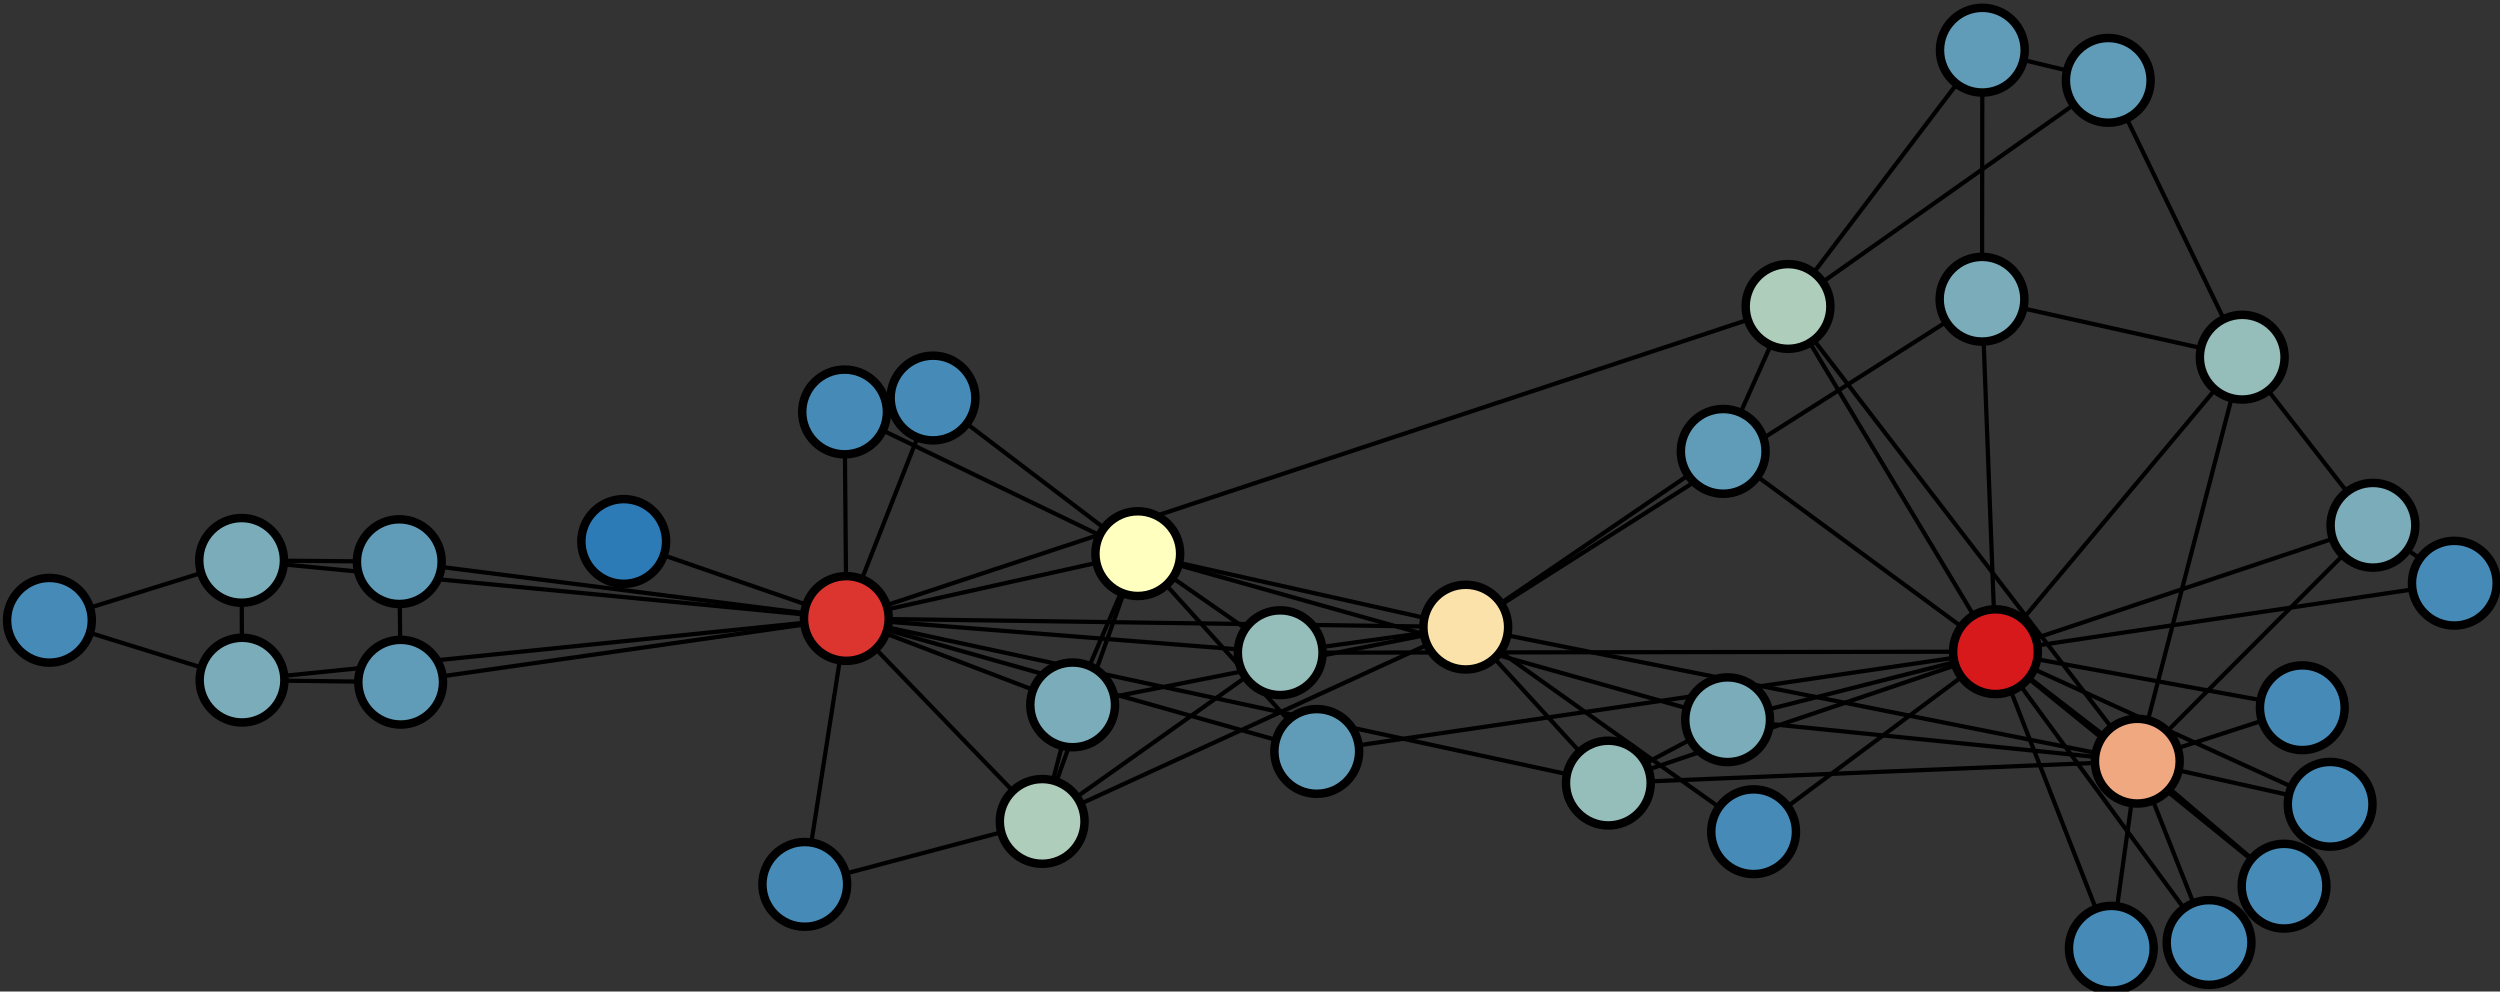 <?xml version="1.0" encoding="UTF-8"?>
<!DOCTYPE svg PUBLIC "-//W3C//DTD SVG 1.1//EN"
    "http://www.w3.org/Graphics/SVG/1.1/DTD/svg11.dtd" >
<svg contentScriptType="text/ecmascript" width="295.0"
     xmlns:xlink="http://www.w3.org/1999/xlink" zoomAndPan="magnify"
     contentStyleType="text/css"
     viewBox="-173 -74 295 117" height="117.0"
     preserveAspectRatio="xMidYMid meet" xmlns="http://www.w3.org/2000/svg"
     version="1.1">
    <rect x="-173" y="-74" width="295" height="117" fill="#333333" stroke="none"/>
    <g id="edges">
        <path fill="none" stroke-width="0.5"
              d="M -73.132,-1.019 L -38.741,-8.67"
              class="id_0 id_1" stroke-opacity="1.0" stroke="#000000"/>
        <path fill="none" stroke-width="0.5"
              d="M -73.132,-1.019 L -0.039,0" class="id_0 id_2"
              stroke-opacity="1.0" stroke="#000000"/>
        <path fill="none" stroke-width="0.5"
              d="M -73.132,-1.019 L -50.022,22.927"
              class="id_0 id_3" stroke-opacity="1.0" stroke="#000000"/>
        <path fill="none" stroke-width="0.5"
              d="M -73.132,-1.019 L -125.721,6.499"
              class="id_0 id_4" stroke-opacity="1.0" stroke="#000000"/>
        <path fill="none" stroke-width="0.5"
              d="M -73.132,-1.019 L -144.492,-7.874"
              class="id_0 id_5" stroke-opacity="1.0" stroke="#000000"/>
        <path fill="none" stroke-width="0.5"
              d="M -73.132,-1.019 L -144.439,6.254"
              class="id_0 id_6" stroke-opacity="1.0" stroke="#000000"/>
        <path fill="none" stroke-width="0.5"
              d="M -73.132,-1.019 L -46.427,9.176" class="id_0 id_7"
              stroke-opacity="1.0" stroke="#000000"/>
        <path fill="none" stroke-width="0.5"
              d="M -73.132,-1.019 L 16.785,18.402" class="id_0 id_8"
              stroke-opacity="1.0" stroke="#000000"/>
        <path fill="none" stroke-width="0.5"
              d="M -73.132,-1.019 L -125.883,-7.725"
              class="id_0 id_10" stroke-opacity="1.0" stroke="#000000"/>
        <path fill="none" stroke-width="0.5"
              d="M -73.132,-1.019 L -99.399,-10.107"
              class="id_0 id_11" stroke-opacity="1.0" stroke="#000000"/>
        <path fill="none" stroke-width="0.5"
              d="M -73.132,-1.019 L -78.035,30.356"
              class="id_0 id_12" stroke-opacity="1.0" stroke="#000000"/>
        <path fill="none" stroke-width="0.5"
              d="M -73.132,-1.019 L -21.935,3.019"
              class="id_0 id_13" stroke-opacity="1.0" stroke="#000000"/>
        <path fill="none" stroke-width="0.5"
              d="M -73.132,-1.019 L -62.904,-27.033"
              class="id_0 id_17" stroke-opacity="1.0" stroke="#000000"/>
        <path fill="none" stroke-width="0.5"
              d="M -73.132,-1.019 L -17.622,14.669"
              class="id_0 id_19" stroke-opacity="1.0" stroke="#000000"/>
        <path fill="none" stroke-width="0.5"
              d="M -73.132,-1.019 L -73.339,-25.389"
              class="id_0 id_21" stroke-opacity="1.0" stroke="#000000"/>
        <path fill="none" stroke-width="0.5"
              d="M -73.132,-1.019 L 37.988,-37.837"
              class="id_0 id_31" stroke-opacity="1.0" stroke="#000000"/>
        <path fill="none" stroke-width="0.5"
              d="M -38.741,-8.67 L -0.039,0" class="id_1 id_2"
              stroke-opacity="1.0" stroke="#000000"/>
        <path fill="none" stroke-width="0.5"
              d="M -38.741,-8.67 L -50.022,22.927"
              class="id_1 id_3" stroke-opacity="1.0" stroke="#000000"/>
        <path fill="none" stroke-width="0.5"
              d="M -38.741,-8.67 L -46.427,9.176" class="id_1 id_7"
              stroke-opacity="1.0" stroke="#000000"/>
        <path fill="none" stroke-width="0.5"
              d="M -38.741,-8.67 L -21.935,3.019"
              class="id_1 id_13" stroke-opacity="1.0" stroke="#000000"/>
        <path fill="none" stroke-width="0.5"
              d="M -38.741,-8.67 L -62.904,-27.033"
              class="id_1 id_17" stroke-opacity="1.0" stroke="#000000"/>
        <path fill="none" stroke-width="0.5"
              d="M -38.741,-8.67 L -17.622,14.669"
              class="id_1 id_19" stroke-opacity="1.0" stroke="#000000"/>
        <path fill="none" stroke-width="0.5"
              d="M -38.741,-8.67 L -73.339,-25.389"
              class="id_1 id_21" stroke-opacity="1.0" stroke="#000000"/>
        <path fill="none" stroke-width="0.5"
              d="M -38.741,-8.67 L 30.861,10.928"
              class="id_1 id_30" stroke-opacity="1.0" stroke="#000000"/>
        <path fill="none" stroke-width="0.5"
              d="M -0.039,0 L -50.022,22.927" class="id_2 id_3"
              stroke-opacity="1.0" stroke="#000000"/>
        <path fill="none" stroke-width="0.5"
              d="M -0.039,0 L -46.427,9.176" class="id_2 id_7"
              stroke-opacity="1.0" stroke="#000000"/>
        <path fill="none" stroke-width="0.5"
              d="M -0.039,0 L 16.785,18.402" class="id_2 id_8"
              stroke-opacity="1.0" stroke="#000000"/>
        <path fill="none" stroke-width="0.5"
              d="M -0.039,0 L 33.926,24.143" class="id_2 id_9"
              stroke-opacity="1.0" stroke="#000000"/>
        <path fill="none" stroke-width="0.5"
              d="M -0.039,0 L -21.935,3.019" class="id_2 id_13"
              stroke-opacity="1.0" stroke="#000000"/>
        <path fill="none" stroke-width="0.5"
              d="M -0.039,0 L 60.879,-38.692" class="id_2 id_27"
              stroke-opacity="1.0" stroke="#000000"/>
        <path fill="none" stroke-width="0.5"
              d="M -0.039,0 L 30.339,-20.738" class="id_2 id_28"
              stroke-opacity="1.0" stroke="#000000"/>
        <path fill="none" stroke-width="0.5"
              d="M -0.039,0 L 79.202,15.817" class="id_2 id_32"
              stroke-opacity="1.0" stroke="#000000"/>
        <path fill="none" stroke-width="0.5"
              d="M -50.022,22.927 L -46.427,9.176" class="id_3 id_7"
              stroke-opacity="1.0" stroke="#000000"/>
        <path fill="none" stroke-width="0.5"
              d="M -50.022,22.927 L -78.035,30.356"
              class="id_3 id_12" stroke-opacity="1.0" stroke="#000000"/>
        <path fill="none" stroke-width="0.5"
              d="M -50.022,22.927 L -21.935,3.019"
              class="id_3 id_13" stroke-opacity="1.0" stroke="#000000"/>
        <path fill="none" stroke-width="0.5"
              d="M -125.721,6.499 L -144.439,6.254"
              class="id_4 id_6" stroke-opacity="1.0" stroke="#000000"/>
        <path fill="none" stroke-width="0.5"
              d="M -125.721,6.499 L -125.883,-7.725"
              class="id_4 id_10" stroke-opacity="1.0" stroke="#000000"/>
        <path fill="none" stroke-width="0.5"
              d="M -144.492,-7.874 L -144.439,6.254"
              class="id_5 id_6" stroke-opacity="1.0" stroke="#000000"/>
        <path fill="none" stroke-width="0.5"
              d="M -144.492,-7.874 L -125.883,-7.725"
              class="id_5 id_10" stroke-opacity="1.0" stroke="#000000"/>
        <path fill="none" stroke-width="0.5"
              d="M -144.492,-7.874 L -167.166,-0.806"
              class="id_5 id_16" stroke-opacity="1.0" stroke="#000000"/>
        <path fill="none" stroke-width="0.5"
              d="M -144.439,6.254 L -167.166,-0.806"
              class="id_6 id_16" stroke-opacity="1.0" stroke="#000000"/>
        <path fill="none" stroke-width="0.5"
              d="M 16.785,18.402 L 30.861,10.928" class="id_8 id_30"
              stroke-opacity="1.0" stroke="#000000"/>
        <path fill="none" stroke-width="0.5"
              d="M 16.785,18.402 L 79.202,15.817" class="id_8 id_32"
              stroke-opacity="1.0" stroke="#000000"/>
        <path fill="none" stroke-width="0.5"
              d="M 16.785,18.402 L 62.467,2.898" class="id_8 id_33"
              stroke-opacity="1.0" stroke="#000000"/>
        <path fill="none" stroke-width="0.5"
              d="M 33.926,24.143 L 62.467,2.898" class="id_9 id_33"
              stroke-opacity="1.0" stroke="#000000"/>
        <path fill="none" stroke-width="0.5"
              d="M -21.935,3.019 L 62.467,2.898" class="id_13 id_33"
              stroke-opacity="1.0" stroke="#000000"/>
        <path fill="none" stroke-width="0.5"
              d="M 76.137,37.892 L 79.202,15.817"
              class="id_14 id_32" stroke-opacity="1.0" stroke="#000000"/>
        <path fill="none" stroke-width="0.5"
              d="M 76.137,37.892 L 62.467,2.898" class="id_14 id_33"
              stroke-opacity="1.0" stroke="#000000"/>
        <path fill="none" stroke-width="0.5"
              d="M 101.956,20.906 L 79.202,15.817"
              class="id_15 id_32" stroke-opacity="1.0" stroke="#000000"/>
        <path fill="none" stroke-width="0.5"
              d="M 101.956,20.906 L 62.467,2.898"
              class="id_15 id_33" stroke-opacity="1.0" stroke="#000000"/>
        <path fill="none" stroke-width="0.5"
              d="M 87.669,37.215 L 79.202,15.817"
              class="id_18 id_32" stroke-opacity="1.0" stroke="#000000"/>
        <path fill="none" stroke-width="0.5"
              d="M 87.669,37.215 L 62.467,2.898" class="id_18 id_33"
              stroke-opacity="1.0" stroke="#000000"/>
        <path fill="none" stroke-width="0.5"
              d="M -17.622,14.669 L 62.467,2.898"
              class="id_19 id_33" stroke-opacity="1.0" stroke="#000000"/>
        <path fill="none" stroke-width="0.5"
              d="M 98.672,9.512 L 79.202,15.817" class="id_20 id_32"
              stroke-opacity="1.0" stroke="#000000"/>
        <path fill="none" stroke-width="0.5"
              d="M 98.672,9.512 L 62.467,2.898" class="id_20 id_33"
              stroke-opacity="1.0" stroke="#000000"/>
        <path fill="none" stroke-width="0.5"
              d="M 96.517,30.568 L 79.202,15.817"
              class="id_22 id_32" stroke-opacity="1.0" stroke="#000000"/>
        <path fill="none" stroke-width="0.5"
              d="M 96.517,30.568 L 62.467,2.898" class="id_22 id_33"
              stroke-opacity="1.0" stroke="#000000"/>
        <path fill="none" stroke-width="0.5"
              d="M 91.583,-31.852 L 75.776,-64.518"
              class="id_23 id_25" stroke-opacity="1.0" stroke="#000000"/>
        <path fill="none" stroke-width="0.5"
              d="M 91.583,-31.852 L 60.879,-38.692"
              class="id_23 id_27" stroke-opacity="1.0" stroke="#000000"/>
        <path fill="none" stroke-width="0.5"
              d="M 91.583,-31.852 L 107.009,-12.018"
              class="id_23 id_29" stroke-opacity="1.0" stroke="#000000"/>
        <path fill="none" stroke-width="0.5"
              d="M 91.583,-31.852 L 79.202,15.817"
              class="id_23 id_32" stroke-opacity="1.0" stroke="#000000"/>
        <path fill="none" stroke-width="0.5"
              d="M 91.583,-31.852 L 62.467,2.898"
              class="id_23 id_33" stroke-opacity="1.0" stroke="#000000"/>
        <path fill="none" stroke-width="0.5"
              d="M 60.917,-68.078 L 75.776,-64.518"
              class="id_24 id_25" stroke-opacity="1.0" stroke="#000000"/>
        <path fill="none" stroke-width="0.5"
              d="M 60.917,-68.078 L 60.879,-38.692"
              class="id_24 id_27" stroke-opacity="1.0" stroke="#000000"/>
        <path fill="none" stroke-width="0.5"
              d="M 60.917,-68.078 L 37.988,-37.837"
              class="id_24 id_31" stroke-opacity="1.0" stroke="#000000"/>
        <path fill="none" stroke-width="0.5"
              d="M 75.776,-64.518 L 37.988,-37.837"
              class="id_25 id_31" stroke-opacity="1.0" stroke="#000000"/>
        <path fill="none" stroke-width="0.5"
              d="M 116.612,-5.184 L 107.009,-12.018"
              class="id_26 id_29" stroke-opacity="1.0" stroke="#000000"/>
        <path fill="none" stroke-width="0.5"
              d="M 116.612,-5.184 L 62.467,2.898"
              class="id_26 id_33" stroke-opacity="1.0" stroke="#000000"/>
        <path fill="none" stroke-width="0.5"
              d="M 60.879,-38.692 L 62.467,2.898"
              class="id_27 id_33" stroke-opacity="1.0" stroke="#000000"/>
        <path fill="none" stroke-width="0.5"
              d="M 30.339,-20.738 L 37.988,-37.837"
              class="id_28 id_31" stroke-opacity="1.0" stroke="#000000"/>
        <path fill="none" stroke-width="0.5"
              d="M 30.339,-20.738 L 62.467,2.898"
              class="id_28 id_33" stroke-opacity="1.0" stroke="#000000"/>
        <path fill="none" stroke-width="0.5"
              d="M 107.009,-12.018 L 79.202,15.817"
              class="id_29 id_32" stroke-opacity="1.0" stroke="#000000"/>
        <path fill="none" stroke-width="0.5"
              d="M 107.009,-12.018 L 62.467,2.898"
              class="id_29 id_33" stroke-opacity="1.0" stroke="#000000"/>
        <path fill="none" stroke-width="0.5"
              d="M 30.861,10.928 L 79.202,15.817"
              class="id_30 id_32" stroke-opacity="1.0" stroke="#000000"/>
        <path fill="none" stroke-width="0.5"
              d="M 30.861,10.928 L 62.467,2.898" class="id_30 id_33"
              stroke-opacity="1.0" stroke="#000000"/>
        <path fill="none" stroke-width="0.5"
              d="M 37.988,-37.837 L 79.202,15.817"
              class="id_31 id_32" stroke-opacity="1.0" stroke="#000000"/>
        <path fill="none" stroke-width="0.5"
              d="M 37.988,-37.837 L 62.467,2.898"
              class="id_31 id_33" stroke-opacity="1.0" stroke="#000000"/>
        <path fill="none" stroke-width="0.5"
              d="M 79.202,15.817 L 62.467,2.898" class="id_32 id_33"
              stroke-opacity="1.0" stroke="#000000"/>
    </g>
    <g id="nodes">
        <circle fill-opacity="1.0" fill="#dc3530" r="5.0" cx="-73.132"
                class="id_0" cy="-1.019" stroke="#000000"
                stroke-opacity="1.0" stroke-width="1.0"/>
        <circle fill-opacity="1.0" fill="#ffffbf" r="5.0" cx="-38.741"
                class="id_1" cy="-8.67" stroke="#000000"
                stroke-opacity="1.0" stroke-width="1.0"/>
        <circle fill-opacity="1.0" fill="#fae2aa" r="5.0" cx="-0.039"
                class="id_2" cy="4.3722615E-4" stroke="#000000"
                stroke-opacity="1.0" stroke-width="1.0"/>
        <circle fill-opacity="1.0" fill="#afcdbb" r="5.0" cx="-50.022"
                class="id_3" cy="22.927" stroke="#000000"
                stroke-opacity="1.0" stroke-width="1.0"/>
        <circle fill-opacity="1.0" fill="#609cb8" r="5.0" cx="-125.721"
                class="id_4" cy="6.499" stroke="#000000"
                stroke-opacity="1.0" stroke-width="1.0"/>
        <circle fill-opacity="1.0" fill="#7bacb9" r="5.0" cx="-144.492"
                class="id_5" cy="-7.874" stroke="#000000"
                stroke-opacity="1.0" stroke-width="1.0"/>
        <circle fill-opacity="1.0" fill="#7bacb9" r="5.0" cx="-144.439"
                class="id_6" cy="6.254" stroke="#000000" stroke-opacity="1.0"
                stroke-width="1.0"/>
        <circle fill-opacity="1.0" fill="#7bacb9" r="5.0" cx="-46.427"
                class="id_7" cy="9.176" stroke="#000000" stroke-opacity="1.0"
                stroke-width="1.0"/>
        <circle fill-opacity="1.0" fill="#95bdba" r="5.0" cx="16.785"
                class="id_8" cy="18.402" stroke="#000000" stroke-opacity="1.0"
                stroke-width="1.0"/>
        <circle fill-opacity="1.0" fill="#468bb7" r="5.0" cx="33.926"
                class="id_9" cy="24.143" stroke="#000000"
                stroke-opacity="1.0" stroke-width="1.0"/>
        <circle fill-opacity="1.0" fill="#609cb8" r="5.0" cx="-125.883"
                class="id_10" cy="-7.725" stroke="#000000"
                stroke-opacity="1.0" stroke-width="1.0"/>
        <circle fill-opacity="1.0" fill="#2c7bb6" r="5.0" cx="-99.399"
                class="id_11" cy="-10.107" stroke="#000000"
                stroke-opacity="1.0" stroke-width="1.0"/>
        <circle fill-opacity="1.0" fill="#468bb7" r="5.0" cx="-78.035"
                class="id_12" cy="30.356" stroke="#000000"
                stroke-opacity="1.0" stroke-width="1.0"/>
        <circle fill-opacity="1.0" fill="#95bdba" r="5.0" cx="-21.935"
                class="id_13" cy="3.019" stroke="#000000"
                stroke-opacity="1.0" stroke-width="1.0"/>
        <circle fill-opacity="1.0" fill="#468bb7" r="5.0" cx="76.137"
                class="id_14" cy="37.892" stroke="#000000"
                stroke-opacity="1.0" stroke-width="1.0"/>
        <circle fill-opacity="1.0" fill="#468bb7" r="5.0" cx="101.956"
                class="id_15" cy="20.906" stroke="#000000"
                stroke-opacity="1.0" stroke-width="1.0"/>
        <circle fill-opacity="1.0" fill="#468bb7" r="5.0" cx="-167.166"
                class="id_16" cy="-0.806" stroke="#000000"
                stroke-opacity="1.0" stroke-width="1.0"/>
        <circle fill-opacity="1.0" fill="#468bb7" r="5.0" cx="-62.904"
                class="id_17" cy="-27.033" stroke="#000000"
                stroke-opacity="1.0" stroke-width="1.0"/>
        <circle fill-opacity="1.0" fill="#468bb7" r="5.0" cx="87.669"
                class="id_18" cy="37.215" stroke="#000000"
                stroke-opacity="1.0" stroke-width="1.0"/>
        <circle fill-opacity="1.0" fill="#609cb8" r="5.0" cx="-17.622"
                class="id_19" cy="14.669" stroke="#000000"
                stroke-opacity="1.0" stroke-width="1.0"/>
        <circle fill-opacity="1.0" fill="#468bb7" r="5.0" cx="98.672"
                class="id_20" cy="9.512" stroke="#000000"
                stroke-opacity="1.0" stroke-width="1.0"/>
        <circle fill-opacity="1.0" fill="#468bb7" r="5.0" cx="-73.339"
                class="id_21" cy="-25.389" stroke="#000000"
                stroke-opacity="1.0" stroke-width="1.0"/>
        <circle fill-opacity="1.0" fill="#468bb7" r="5.0" cx="96.517"
                class="id_22" cy="30.568" stroke="#000000"
                stroke-opacity="1.0" stroke-width="1.0"/>
        <circle fill-opacity="1.0" fill="#95bdba" r="5.0" cx="91.583"
                class="id_23" cy="-31.852" stroke="#000000"
                stroke-opacity="1.0" stroke-width="1.0"/>
        <circle fill-opacity="1.0" fill="#609cb8" r="5.0" cx="60.917"
                class="id_24" cy="-68.078" stroke="#000000"
                stroke-opacity="1.0" stroke-width="1.0"/>
        <circle fill-opacity="1.0" fill="#609cb8" r="5.0" cx="75.776"
                class="id_25" cy="-64.518" stroke="#000000"
                stroke-opacity="1.0" stroke-width="1.0"/>
        <circle fill-opacity="1.0" fill="#468bb7" r="5.0" cx="116.612"
                class="id_26" cy="-5.184" stroke="#000000"
                stroke-opacity="1.0" stroke-width="1.0"/>
        <circle fill-opacity="1.0" fill="#7bacb9" r="5.0" cx="60.879"
                class="id_27" cy="-38.692" stroke="#000000"
                stroke-opacity="1.0" stroke-width="1.0"/>
        <circle fill-opacity="1.0" fill="#609cb8" r="5.0" cx="30.339"
                class="id_28" cy="-20.738" stroke="#000000"
                stroke-opacity="1.0" stroke-width="1.0"/>
        <circle fill-opacity="1.0" fill="#7bacb9" r="5.0" cx="107.009"
                class="id_29" cy="-12.018" stroke="#000000"
                stroke-opacity="1.0" stroke-width="1.0"/>
        <circle fill-opacity="1.0" fill="#7bacb9" r="5.0" cx="30.861"
                class="id_30" cy="10.928" stroke="#000000"
                stroke-opacity="1.0" stroke-width="1.0"/>
        <circle fill-opacity="1.0" fill="#afcdbb" r="5.0" cx="37.988"
                class="id_31" cy="-37.837" stroke="#000000"
                stroke-opacity="1.0" stroke-width="1.0"/>
        <circle fill-opacity="1.0" fill="#f0a881" r="5.0" cx="79.203"
                class="id_32" cy="15.817" stroke="#000000"
                stroke-opacity="1.0" stroke-width="1.0"/>
        <circle fill-opacity="1.0" fill="#d7191c" r="5.0" cx="62.467"
                class="id_33" cy="2.898" stroke="#000000"
                stroke-opacity="1.0" stroke-width="1.0"/>
    </g>
</svg>